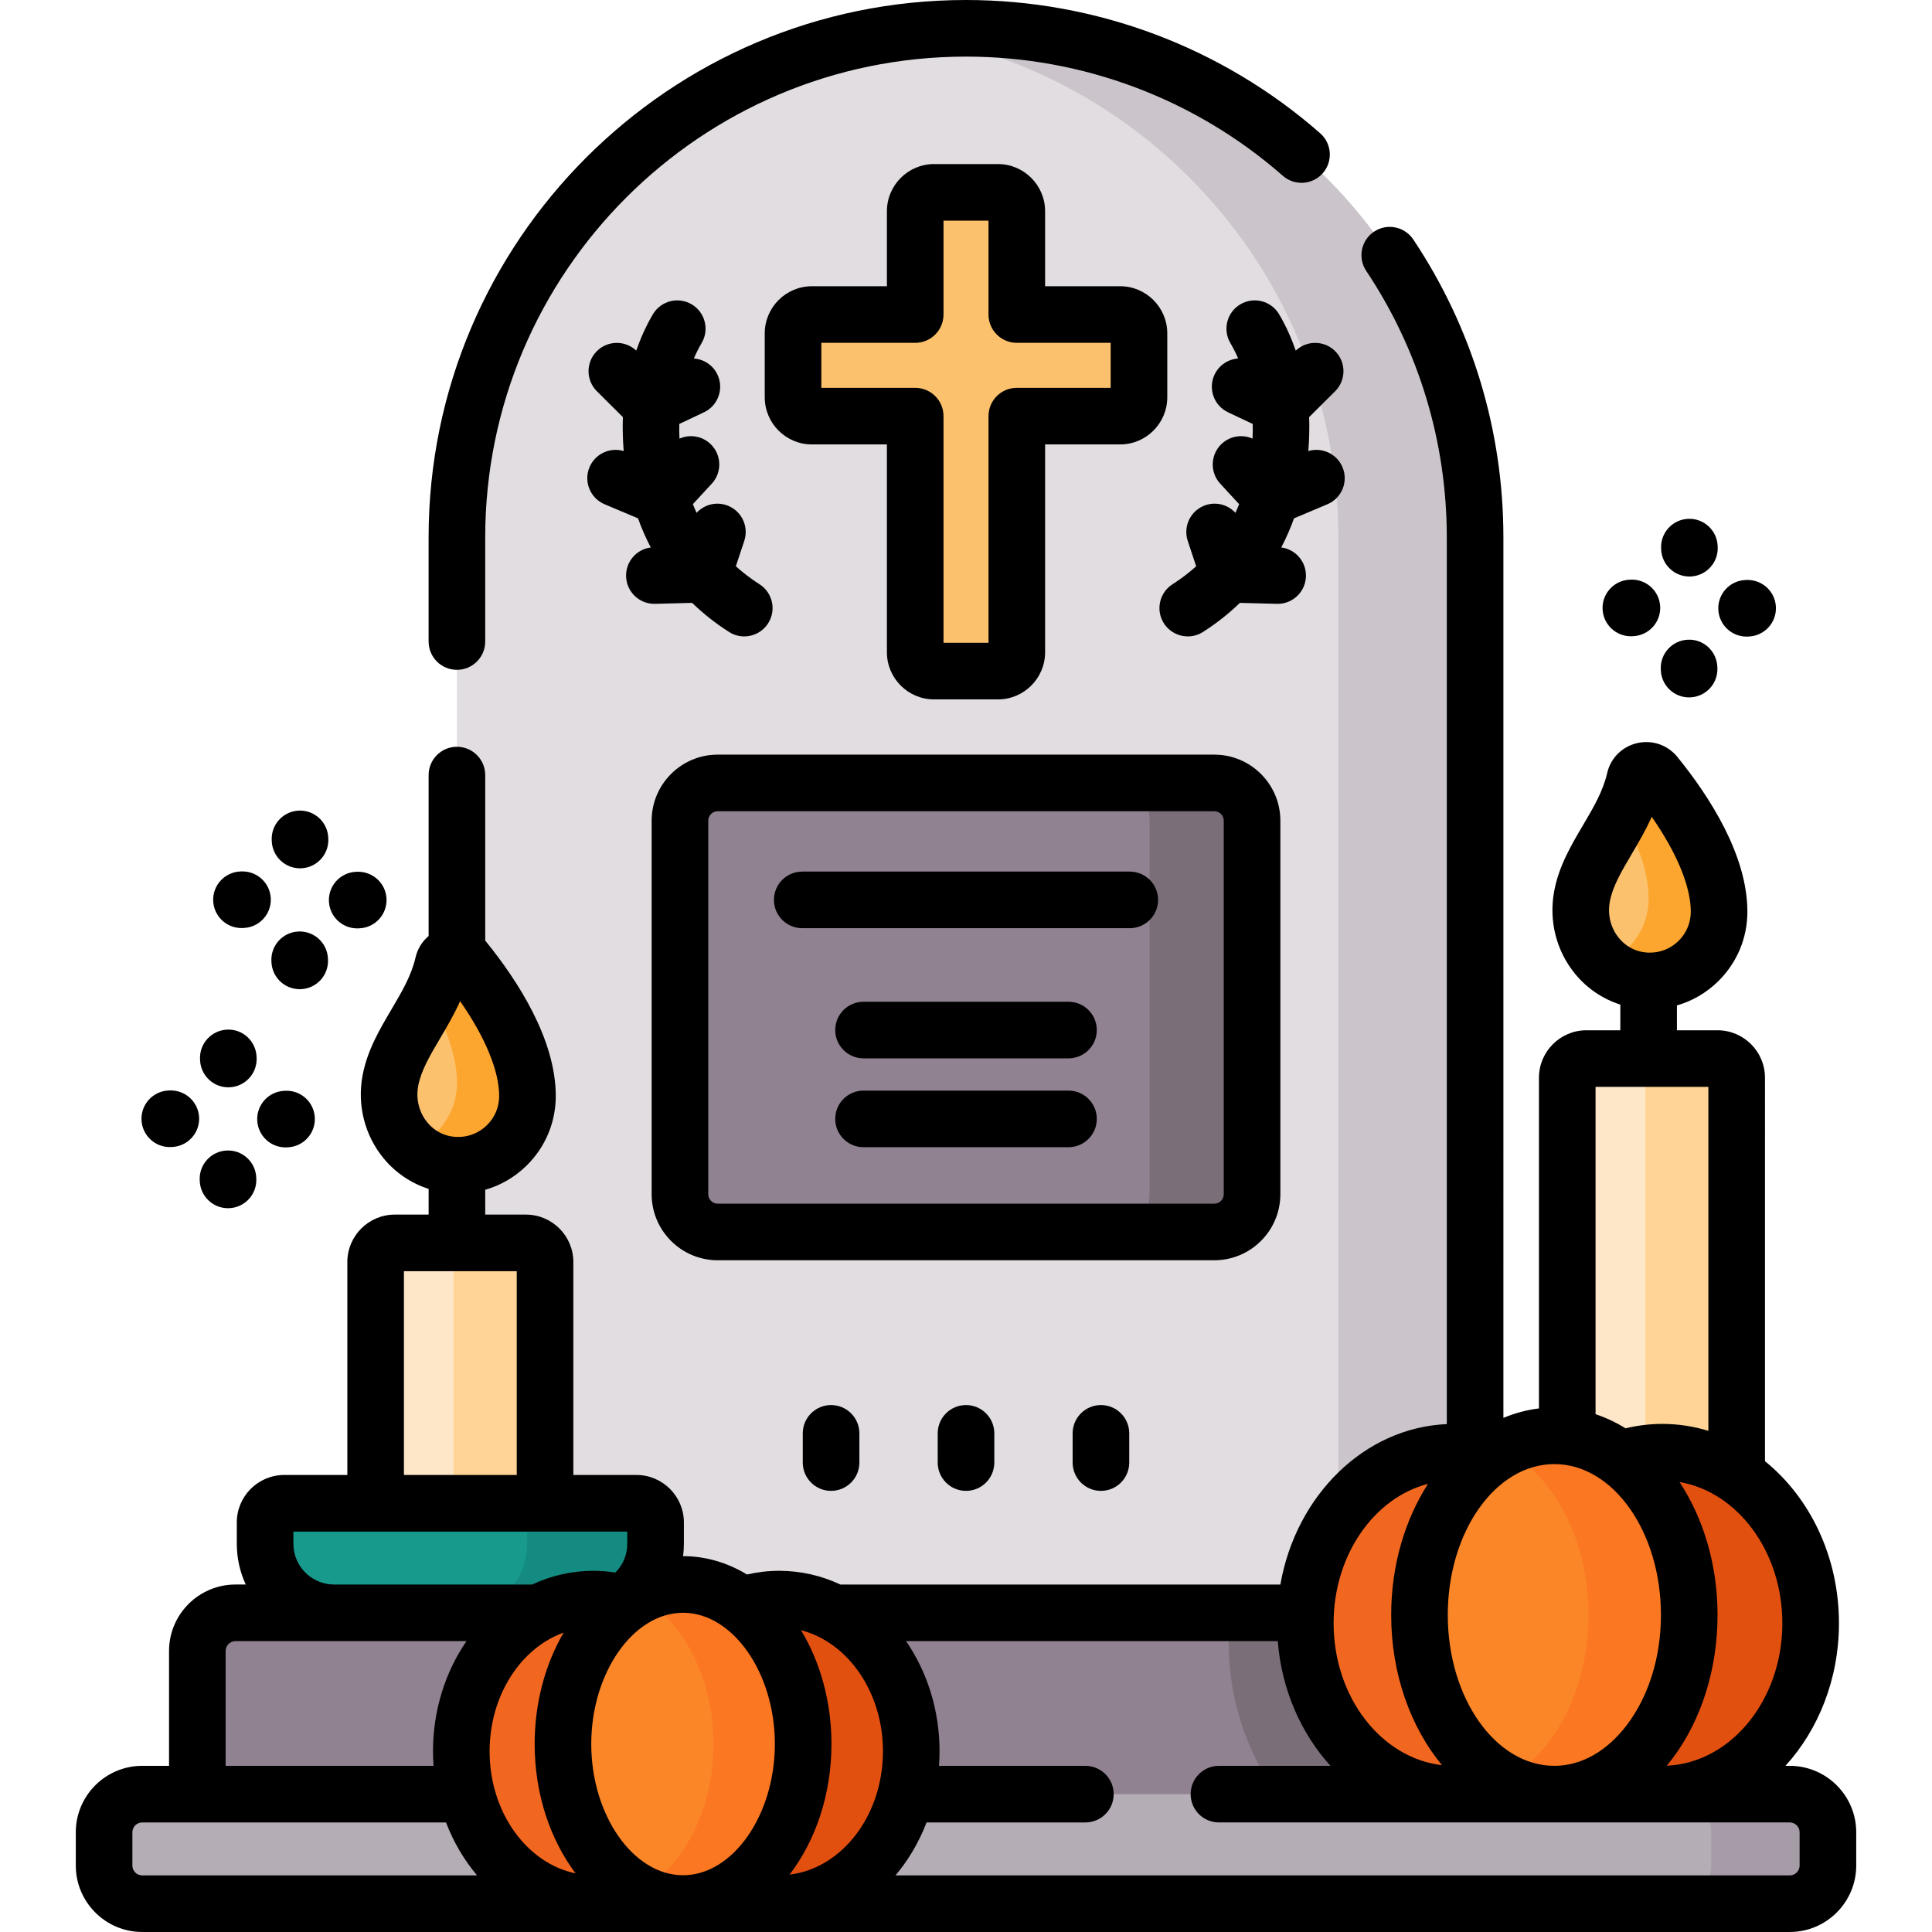 <?xml version="1.0" encoding="iso-8859-1"?>
<!-- Generator: Adobe Illustrator 24.0.2, SVG Export Plug-In . SVG Version: 6.00 Build 0)  -->
<svg version="1.1" id="Capa_1" xmlns="http://www.w3.org/2000/svg" xmlns:xlink="http://www.w3.org/1999/xlink" x="0px" y="0px"
	 viewBox="0 0 512 512" style="enable-background:new 0 0 512 512;" xml:space="preserve">
<g>
	<g>
		<path style="fill:#FEE7C9;" d="M460.237,400.696h-44.899V285.611c0-2.804,2.273-5.077,5.077-5.077h34.744
			c2.804,0,5.077,2.273,5.077,5.077V400.696z"/>
		<path style="fill:#FFD496;" d="M460.241,285.608v115.091h-24.219V285.608c0-2.803-2.275-5.077-5.077-5.077h24.219
			C457.966,280.53,460.241,282.805,460.241,285.608z"/>
		<path style="fill:#FCC16D;" d="M455.576,241.604c0,10.244-8.391,18.528-18.675,18.353c-11.616-0.198-19.793-11.006-17.652-22.425
			c2.001-10.67,11.247-19.058,13.976-30.969c0.581-2.535,3.841-3.255,5.48-1.237C445.059,213.149,455.576,228.133,455.576,241.604z"
			/>
		<path style="fill:#FCA62F;" d="M455.58,241.607c0,10.236-8.398,18.522-18.674,18.35c-4.62-0.081-8.703-1.838-11.8-4.651
			c6.905-2.63,11.8-9.312,11.8-17.141c0-7.464-3.229-15.395-7.2-22.31c1.483-2.904,2.762-5.961,3.524-9.292
			c0.579-2.539,3.839-3.26,5.473-1.239C445.06,213.154,455.58,228.132,455.58,241.607z"/>
	</g>
	<g>
		<g>
			<path style="fill:#E1DDE1;" d="M390.917,430.913H121.086V142.415C121.086,67.904,181.49,7.5,256.001,7.5h0
				c74.512,0,134.915,60.404,134.915,134.915V430.913z"/>
			<path style="fill:#CBC5CB;" d="M390.921,142.42v288.49h-36.25V142.42c0-37.26-15.1-70.99-39.51-95.4
				c-20.39-20.39-47.27-34.29-77.28-38.31c5.92-0.8,11.97-1.21,18.12-1.21c37.26,0,70.98,15.1,95.4,39.52
				C375.821,71.43,390.921,105.16,390.921,142.42z"/>
		</g>
		<g>
			<g>
				<g>
					<path style="fill:#918291;" d="M459.701,437.53v46.43H52.3v-46.43c0-5.59,4.52-10.11,10.11-10.11h387.18
						C455.181,427.42,459.701,431.94,459.701,437.53z"/>
					<path style="fill:#7A6E79;" d="M459.701,437.53v46.43h-113.92c-12.37-11.98-20.18-29.44-20.18-48.84c0-2.61,0.14-5.18,0.42-7.7
						h123.57C455.181,427.42,459.701,431.94,459.701,437.53z"/>
				</g>
				<g>
					<g>
						<g>
							<g>
								<g>
									<g>
										<g>
											<ellipse style="fill:#F2671F;" cx="385.245" cy="430.16" rx="39.319" ry="45.306"/>
											<ellipse style="fill:#E25010;" cx="440.521" cy="430.16" rx="39.319" ry="45.306"/>
										</g>
										<ellipse style="fill:#FB8627;" cx="411.923" cy="427.983" rx="35.744" ry="47.483"/>
										<path style="fill:#FB7722;" d="M447.667,427.976c0,26.23-16.006,47.49-35.744,47.49c-4.713,0-9.208-1.209-13.334-3.42
											c13.132-7.023,22.401-24.109,22.401-44.069c0-19.952-9.269-37.038-22.401-44.061c4.126-2.211,8.621-3.421,13.334-3.421
											C431.661,380.494,447.667,401.755,447.667,427.976z"/>
									</g>
								</g>
							</g>
						</g>
					</g>
				</g>
				<g>
					<path style="fill:#B5ADB6;" d="M474.308,504.5H37.692c-5.583,0-10.109-4.526-10.109-10.109v-8.815
						c0-5.583,4.526-10.109,10.109-10.109h436.617c5.583,0,10.109,4.526,10.109,10.109v8.815
						C484.418,499.974,479.892,504.5,474.308,504.5z"/>
					<path style="fill:#A69CA7;" d="M484.421,485.58v8.81c0,5.58-4.53,10.11-10.11,10.11h-30.93c5.58,0,10.11-4.53,10.11-10.11
						v-8.81c0-5.59-4.53-10.11-10.11-10.11h30.93C479.891,475.47,484.421,479.99,484.421,485.58z"/>
				</g>
			</g>
		</g>
		<g>
			<path style="fill:#FEE7C9;" d="M144.444,399.543H99.545v-65.084c0-2.804,2.273-5.077,5.077-5.077h34.744
				c2.804,0,5.077,2.273,5.077,5.077V399.543z"/>
			<path style="fill:#FFD496;" d="M144.447,334.456v65.091h-24.219v-65.091c0-2.803-2.275-5.077-5.077-5.077h24.219
				C142.173,329.378,144.447,331.653,144.447,334.456z"/>
			<path style="fill:#17998C;" d="M155.45,427.417H88.539c-10.099,0-18.285-8.187-18.285-18.285v-5.672
				c0-2.804,2.273-5.077,5.077-5.077h93.327c2.804,0,5.077,2.273,5.077,5.077v5.672C173.735,419.23,165.549,427.417,155.45,427.417z
				"/>
			<path style="fill:#138B80;" d="M173.733,403.457v5.676c0,10.094-8.185,18.278-18.278,18.278h-34.028
				c10.094,0,18.278-8.185,18.278-18.278v-5.676c0-2.803-2.275-5.077-5.077-5.077h34.028
				C171.459,398.379,173.733,400.654,173.733,403.457z"/>
			<path style="fill:#FCC16D;" d="M139.782,290.452c0,10.244-8.391,18.528-18.675,18.353c-11.616-0.198-19.793-11.006-17.652-22.425
				c2.001-10.67,11.247-19.058,13.976-30.969c0.581-2.535,3.841-3.255,5.48-1.237C129.265,261.997,139.782,276.981,139.782,290.452z
				"/>
			<path style="fill:#FCA62F;" d="M139.786,290.455c0,10.236-8.398,18.522-18.674,18.35c-4.62-0.081-8.703-1.838-11.8-4.651
				c6.905-2.63,11.8-9.312,11.8-17.141c0-7.464-3.229-15.395-7.2-22.31c1.483-2.904,2.762-5.961,3.524-9.292
				c0.579-2.539,3.838-3.26,5.473-1.239C129.266,262.002,139.786,276.98,139.786,290.455z"/>
		</g>
		<g>
			<g>
				<g>
					<g>
						<g>
							<g>
								<g>
									<ellipse style="fill:#F2671F;" cx="157.261" cy="464.118" rx="35.011" ry="40.342"/>
									<ellipse style="fill:#E25010;" cx="206.482" cy="464.118" rx="35.011" ry="40.342"/>
								</g>
								<ellipse style="fill:#FB8627;" cx="181.016" cy="462.178" rx="31.828" ry="42.281"/>
								<path style="fill:#FB7722;" d="M212.845,462.173c0,23.356-14.252,42.287-31.827,42.287c-4.197,0-8.199-1.077-11.873-3.046
									c11.693-6.254,19.947-21.468,19.947-39.241c0-17.766-8.253-32.98-19.947-39.234c3.674-1.969,7.676-3.046,11.873-3.046
									C198.593,419.893,212.845,438.824,212.845,462.173z"/>
							</g>
						</g>
					</g>
				</g>
			</g>
		</g>
		<g>
			<path style="fill:#FCC16D;" d="M296.839,83.354h-27.375V55.979c0-2.761-2.239-5-5-5h-16.925c-2.761,0-5,2.239-5,5v27.375h-27.375
				c-2.761,0-5,2.239-5,5v16.925c0,2.761,2.239,5,5,5h27.375v62.569c0,2.761,2.239,5,5,5h16.925c2.761,0,5-2.239,5-5v-62.569h27.375
				c2.761,0,5-2.239,5-5V88.354C301.839,85.593,299.6,83.354,296.839,83.354z"/>
		</g>
		<g>
			<path style="fill:#918291;" d="M321.808,326.481H190.195c-5.523,0-10-4.477-10-10v-98.995c0-5.523,4.477-10,10-10h131.613
				c5.523,0,10,4.477,10,10v98.995C331.808,322.004,327.331,326.481,321.808,326.481z"/>
			<path style="fill:#7A6E79;" d="M331.811,217.49v98.99c0,5.52-4.48,10-10,10h-27.16c5.52,0,10-4.48,10-10v-98.99
				c0-5.53-4.48-10-10-10h27.16C327.331,207.49,331.811,211.96,331.811,217.49z"/>
			<g>
				<path d="M121.086,177.511c4.143,0,7.5-3.357,7.5-7.5v-27.596C128.586,72.158,185.745,15,256.001,15
					c30.921,0,60.741,11.219,83.969,31.59c3.114,2.731,7.853,2.42,10.584-0.693c2.731-3.114,2.421-7.853-0.693-10.584
					C323.896,12.541,290.563,0,256.001,0c-78.528,0-142.415,63.887-142.415,142.415v27.596
					C113.586,174.153,116.944,177.511,121.086,177.511z"/>
				<path d="M474.308,467.966h-1.143c8.736-9.599,14.177-22.996,14.177-37.806c0-17.676-7.747-33.34-19.604-42.93V285.611
					c0-6.936-5.643-12.577-12.578-12.577h-10.759v-6.583c4.08-1.172,7.828-3.345,10.944-6.408c4.985-4.901,7.73-11.449,7.73-18.439
					c0-15.015-10.087-30.587-18.549-41.006c-2.589-3.188-6.683-4.592-10.685-3.659c-3.979,0.926-7.018,3.972-7.928,7.949
					c-1.105,4.822-3.683,9.191-6.411,13.816c-3.138,5.318-6.383,10.817-7.625,17.445c-1.468,7.825,0.537,15.802,5.499,21.887
					c3.173,3.89,7.36,6.703,12.023,8.196v6.802h-8.984c-6.936,0-12.578,5.642-12.578,12.577v87.64
					c-3.259,0.39-6.412,1.247-9.422,2.508V142.415c0-28.242-8.258-55.543-23.88-78.953c-2.299-3.445-6.956-4.376-10.401-2.075
					c-3.445,2.299-4.375,6.956-2.075,10.401c13.972,20.937,21.356,45.358,21.356,70.627v234.987
					c-21.894,0.953-39.977,18.935-44.103,42.514H222.721c-5.006-2.338-10.49-3.636-16.239-3.636c-2.883,0-5.741,0.339-8.53,0.977
					c-5.131-3.112-10.874-4.859-16.933-4.859c0.14-1.078,0.217-2.168,0.217-3.267v-5.671c0-6.936-5.643-12.577-12.578-12.577
					h-16.714v-56.424c0-6.936-5.642-12.577-12.577-12.577h-10.78v-6.577c4.088-1.171,7.844-3.346,10.966-6.415
					c4.984-4.9,7.729-11.448,7.729-18.438c0-15.016-10.087-30.588-18.549-41.007c-0.046-0.056-0.1-0.102-0.146-0.157v-43.883
					c0-4.143-3.357-7.5-7.5-7.5s-7.5,3.357-7.5,7.5v42.642c-1.701,1.445-2.942,3.403-3.466,5.688
					c-1.104,4.824-3.683,9.193-6.412,13.819c-3.138,5.316-6.382,10.815-7.624,17.442c-1.468,7.824,0.536,15.802,5.499,21.887
					c3.168,3.885,7.347,6.695,12.003,8.19v6.808h-8.964c-6.936,0-12.577,5.642-12.577,12.577v56.424H75.331
					c-6.936,0-12.577,5.642-12.577,12.577v5.671c0,3.849,0.854,7.501,2.373,10.785h-2.72c-9.71,0-17.609,7.899-17.609,17.609v30.44
					h-7.104c-9.71,0-17.609,7.899-17.609,17.609v8.815c0,9.71,7.899,17.609,17.609,17.609h436.616
					c9.71,0,17.609-7.899,17.609-17.609v-8.815C491.917,475.865,484.018,467.966,474.308,467.966z M426.621,238.914
					c0.758-4.039,3.095-8.001,5.802-12.588c1.777-3.013,3.693-6.26,5.303-9.854c6.641,9.535,10.351,18.451,10.351,25.132
					c0,2.935-1.153,5.685-3.246,7.742c-2.093,2.056-4.818,3.155-7.802,3.111c-3.167-0.054-6.018-1.439-8.026-3.901
					C426.837,245.901,425.969,242.388,426.621,238.914z M110.827,287.763c0.758-4.039,3.095-8,5.801-12.586
					c1.778-3.014,3.694-6.262,5.305-9.856c6.641,9.535,10.35,18.451,10.35,25.132c0,2.935-1.152,5.684-3.246,7.741
					c-2.092,2.057-4.884,3.161-7.801,3.112c-3.168-0.054-6.019-1.44-8.027-3.902C111.043,294.749,110.175,291.235,110.827,287.763z
					 M383.678,427.982c0-22.047,12.67-39.983,28.244-39.983s28.244,17.937,28.244,39.983c0,11.066-3.182,21.389-8.961,29.065
					c-5.3,7.04-12.148,10.918-19.283,10.918C396.348,467.966,383.678,450.029,383.678,427.982z M472.341,430.16
					c0,20.373-13.633,37.024-30.627,37.773c0.501-0.605,0.994-1.225,1.476-1.864c7.724-10.261,11.978-23.787,11.977-38.087
					c0-13.399-3.793-25.688-10.08-35.238C460.476,395.384,472.341,411.154,472.341,430.16z M452.738,288.034v91.151
					c-3.897-1.189-7.99-1.835-12.217-1.835c-3.285,0-6.547,0.407-9.733,1.167c-2.523-1.562-5.182-2.821-7.949-3.74v-86.743H452.738z
					 M378.442,393.228c-6.098,9.479-9.764,21.582-9.764,34.755c0,15.65,5.177,29.782,13.459,39.805
					c-16.094-1.861-28.716-18.023-28.716-37.627C353.421,412.085,364.153,396.939,378.442,393.228z M212.277,432.02
					c12.395,3.186,21.715,16.365,21.715,32.1c0,16.997-10.873,31.018-24.752,32.675c6.866-8.966,11.105-21.173,11.105-34.616
					C220.344,450.848,217.332,440.396,212.277,432.02z M205.344,462.179c0,18.853-11.141,34.78-24.328,34.781
					c-13.188,0-24.328-15.928-24.328-34.781s11.141-34.781,24.328-34.781S205.344,443.325,205.344,462.179z M152.545,496.467
					c-12.929-2.679-22.794-16.159-22.794-32.347c0-14.835,8.284-27.397,19.619-31.456c-4.824,8.265-7.682,18.474-7.682,29.515
					C141.688,475.459,145.826,487.532,152.545,496.467z M107.045,336.882h29.898v54.001h-29.898V336.882z M77.753,405.883h88.482
					v3.248c0,2.905-1.142,5.6-3.158,7.612c-1.925-0.297-3.87-0.462-5.816-0.462c-5.759,0-11.25,1.301-16.263,3.646
					c-0.071-0.002-52.459-0.011-52.459-0.011c-5.947,0-10.785-4.838-10.785-10.785V405.883z M59.796,437.525
					c0-1.438,1.171-2.609,2.609-2.609h61.22c-5.557,8.086-8.875,18.215-8.875,29.204c0,1.296,0.059,2.576,0.149,3.846H59.796
					V437.525z M35.083,494.391v-8.815c0-1.438,1.171-2.609,2.609-2.609h80.503c1.997,5.224,4.803,9.964,8.232,14.034H37.692
					C36.253,497,35.083,495.829,35.083,494.391z M476.917,494.391c0,1.438-1.171,2.609-2.609,2.609H237.317
					c3.429-4.071,6.234-8.81,8.232-14.034h42.089c4.143,0,7.5-3.357,7.5-7.5s-3.357-7.5-7.5-7.5h-38.795
					c0.09-1.27,0.149-2.55,0.149-3.846c0-10.99-3.318-21.118-8.875-29.204h98.503c1.027,12.91,6.187,24.49,13.977,33.05h-29.565
					c-4.143,0-7.5,3.357-7.5,7.5s3.357,7.5,7.5,7.5h151.275c1.438,0,2.609,1.171,2.609,2.609V494.391z"/>
				<path d="M264.463,43.479H247.54c-6.893,0-12.5,5.607-12.5,12.5v19.876h-19.876c-6.893,0-12.5,5.607-12.5,12.5v16.925
					c0,6.893,5.607,12.5,12.5,12.5h19.876v55.069c0,6.893,5.607,12.5,12.5,12.5h16.924c6.893,0,12.5-5.607,12.5-12.5v-55.069h19.876
					c6.893,0,12.5-5.607,12.5-12.5V88.354c0-6.893-5.607-12.5-12.5-12.5h-19.876V55.979
					C276.963,49.086,271.356,43.479,264.463,43.479z M294.339,90.854v11.925h-24.876c-4.143,0-7.5,3.357-7.5,7.5v60.069H250.04
					v-60.069c0-4.143-3.357-7.5-7.5-7.5h-24.876V90.854h24.876c4.143,0,7.5-3.357,7.5-7.5V58.479h11.924v24.876
					c0,4.143,3.357,7.5,7.5,7.5H294.339z"/>
				<path d="M339.308,316.481v-98.995c0-9.649-7.851-17.5-17.5-17.5H190.195c-9.649,0-17.5,7.851-17.5,17.5v98.995
					c0,9.649,7.851,17.5,17.5,17.5h131.613C331.458,333.981,339.308,326.131,339.308,316.481z M187.695,316.481v-98.995
					c0-1.379,1.121-2.5,2.5-2.5h131.613c1.379,0,2.5,1.121,2.5,2.5v98.995c0,1.379-1.121,2.5-2.5,2.5H190.195
					C188.816,318.981,187.695,317.86,187.695,316.481z"/>
				<path d="M299.402,230.98h-86.801c-4.143,0-7.5,3.357-7.5,7.5s3.357,7.5,7.5,7.5h86.801c4.143,0,7.5-3.357,7.5-7.5
					S303.544,230.98,299.402,230.98z"/>
				<path d="M283.161,265.474h-54.318c-4.143,0-7.5,3.357-7.5,7.5s3.357,7.5,7.5,7.5h54.318c4.143,0,7.5-3.357,7.5-7.5
					S287.303,265.474,283.161,265.474z"/>
				<path d="M283.161,289.021h-54.318c-4.143,0-7.5,3.357-7.5,7.5s3.357,7.5,7.5,7.5h54.318c4.143,0,7.5-3.357,7.5-7.5
					S287.303,289.021,283.161,289.021z"/>
				<path d="M212.743,379.854v7.739c0,4.143,3.357,7.5,7.5,7.5s7.5-3.357,7.5-7.5v-7.739c0-4.143-3.357-7.5-7.5-7.5
					S212.743,375.712,212.743,379.854z"/>
				<path d="M248.501,379.854v7.739c0,4.143,3.357,7.5,7.5,7.5s7.5-3.357,7.5-7.5v-7.739c0-4.143-3.357-7.5-7.5-7.5
					S248.501,375.712,248.501,379.854z"/>
				<path d="M284.26,379.854v7.739c0,4.143,3.357,7.5,7.5,7.5s7.5-3.357,7.5-7.5v-7.739c0-4.143-3.357-7.5-7.5-7.5
					S284.26,375.712,284.26,379.854z"/>
				<path d="M165.918,152.72c0.106,4.074,3.442,7.304,7.493,7.304c0.066,0,0.134-0.001,0.2-0.003l9.808-0.257
					c2.826,2.739,6.06,5.337,9.789,7.714c1.249,0.797,2.645,1.177,4.024,1.177c2.477,0,4.901-1.227,6.331-3.47
					c2.227-3.493,1.2-8.129-2.293-10.355c-2.328-1.484-4.4-3.083-6.262-4.762l2.229-6.728c1.303-3.932-0.828-8.176-4.76-9.479
					c-2.89-0.958-5.941-0.056-7.876,2.046c-0.352-0.766-0.676-1.533-0.979-2.302l5.006-5.427c2.809-3.044,2.617-7.789-0.428-10.598
					c-2.268-2.094-5.482-2.517-8.135-1.337c-0.059-1.355-0.072-2.655-0.05-3.885l6.544-3.096c3.744-1.771,5.344-6.242,3.572-9.986
					c-1.2-2.537-3.64-4.084-6.252-4.271c0.593-1.377,1.267-2.753,2.051-4.073c2.113-3.563,0.938-8.164-2.623-10.277
					c-3.563-2.111-8.163-0.938-10.277,2.623c-1.88,3.168-3.318,6.495-4.419,9.639c-2.946-2.781-7.586-2.731-10.46,0.16
					c-2.921,2.937-2.908,7.686,0.028,10.606l6.887,6.851c-0.088,2.553-0.062,5.61,0.22,9.003c-3.622-1.089-7.558,0.707-9.061,4.271
					c-1.608,3.816,0.181,8.216,3.998,9.824l8.851,3.731c0.918,2.563,2.039,5.15,3.384,7.722
					C168.687,145.565,165.817,148.836,165.918,152.72z"/>
				<path d="M343.39,92.916c-1.1-3.144-2.539-6.47-4.419-9.639c-2.113-3.562-6.715-4.734-10.277-2.623
					c-3.562,2.113-4.736,6.715-2.623,10.277c0.783,1.32,1.458,2.696,2.05,4.073c-2.612,0.187-5.052,1.735-6.251,4.271
					c-1.771,3.744-0.172,8.215,3.572,9.986l6.544,3.096c0.022,1.23,0.01,2.529-0.049,3.884c-2.652-1.179-5.866-0.755-8.135,1.339
					c-3.045,2.809-3.236,7.554-0.428,10.598l5.006,5.427c-0.303,0.768-0.627,1.535-0.978,2.301
					c-1.934-2.102-4.985-3.004-7.877-2.045c-3.932,1.303-6.063,5.547-4.76,9.479l2.23,6.728c-1.862,1.679-3.934,3.278-6.262,4.762
					c-3.493,2.227-4.52,6.862-2.293,10.355c1.43,2.244,3.854,3.47,6.331,3.47c1.38,0,2.775-0.38,4.024-1.177
					c3.729-2.377,6.962-4.975,9.789-7.714l9.808,0.257c0.067,0.002,0.134,0.003,0.2,0.003c4.051,0,7.387-3.23,7.493-7.304
					c0.102-3.884-2.768-7.155-6.542-7.635c1.345-2.572,2.466-5.159,3.384-7.722l8.851-3.731c3.817-1.608,5.606-6.008,3.998-9.824
					c-1.503-3.566-5.439-5.36-9.061-4.271c0.282-3.394,0.308-6.45,0.22-9.003l6.887-6.851c2.937-2.921,2.949-7.67,0.028-10.606
					C350.974,90.185,346.334,90.135,343.39,92.916z"/>
				<path d="M60.509,288.152c0.108,0,0.217-0.002,0.326-0.007c4.139-0.177,7.35-3.675,7.173-7.813l-0.013-0.297
					c-0.177-4.139-3.672-7.372-7.813-7.173c-4.139,0.177-7.35,3.675-7.173,7.813l0.013,0.297
					C53.194,285.002,56.515,288.152,60.509,288.152z"/>
				<path d="M60.425,320.188c0.108,0,0.217-0.002,0.326-0.007c4.139-0.177,7.35-3.675,7.173-7.813l-0.013-0.297
					c-0.177-4.139-3.662-7.363-7.813-7.173c-4.139,0.177-7.35,3.675-7.173,7.813l0.013,0.297
					C53.11,317.037,56.431,320.188,60.425,320.188z"/>
				<path d="M75.293,289.081c-4.137,0.203-7.326,3.722-7.123,7.859c0.197,4.012,3.512,7.132,7.485,7.132
					c0.124,0,0.249-0.003,0.374-0.009l0.278-0.014c4.137-0.203,7.326-3.722,7.123-7.859c-0.203-4.137-3.719-7.324-7.859-7.123
					L75.293,289.081z"/>
				<path d="M44.987,303.984c0.124,0,0.249-0.003,0.374-0.009l0.278-0.014c4.137-0.203,7.326-3.722,7.123-7.859
					c-0.203-4.137-3.733-7.301-7.859-7.123l-0.278,0.014c-4.137,0.203-7.326,3.722-7.123,7.859
					C37.699,300.864,41.013,303.984,44.987,303.984z"/>
				<path d="M79.507,230.111c0.108,0,0.217-0.002,0.326-0.007c4.139-0.177,7.35-3.675,7.173-7.813l-0.013-0.297
					c-0.177-4.139-3.673-7.358-7.813-7.173c-4.139,0.177-7.35,3.675-7.173,7.813l0.013,0.297
					C72.192,226.961,75.513,230.111,79.507,230.111z"/>
				<path d="M79.423,262.146c0.108,0,0.217-0.002,0.326-0.007c4.139-0.177,7.35-3.675,7.173-7.813l-0.013-0.297
					c-0.177-4.139-3.662-7.349-7.813-7.173c-4.139,0.177-7.35,3.675-7.173,7.813l0.013,0.297
					C72.108,258.996,75.429,262.146,79.423,262.146z"/>
				<path d="M94.655,246.031c0.124,0,0.25-0.003,0.375-0.009l0.277-0.014c4.138-0.204,7.326-3.724,7.122-7.86
					s-3.722-7.295-7.86-7.122l-0.277,0.014c-4.138,0.204-7.326,3.724-7.122,7.86C87.368,242.912,90.682,246.031,94.655,246.031z"/>
				<path d="M63.986,245.943c0.124,0,0.25-0.003,0.375-0.009l0.277-0.014c4.138-0.204,7.326-3.724,7.122-7.86
					c-0.205-4.137-3.729-7.304-7.86-7.122l-0.277,0.014c-4.138,0.204-7.326,3.724-7.122,7.86
					C56.699,242.824,60.013,245.943,63.986,245.943z"/>
				<path d="M447.709,152.784c0.108,0,0.217-0.002,0.326-0.007c4.139-0.177,7.35-3.675,7.173-7.813l-0.013-0.297
					c-0.177-4.139-3.681-7.351-7.813-7.173c-4.139,0.177-7.35,3.675-7.173,7.813l0.013,0.297
					C440.394,149.634,443.715,152.784,447.709,152.784z"/>
				<path d="M447.625,184.819c0.108,0,0.217-0.002,0.326-0.007c4.139-0.177,7.35-3.675,7.173-7.813l-0.013-0.297
					c-0.177-4.14-3.671-7.379-7.813-7.173c-4.139,0.177-7.35,3.675-7.173,7.813l0.013,0.297
					C440.31,181.669,443.631,184.819,447.625,184.819z"/>
				<path d="M462.857,168.704c0.124,0,0.249-0.003,0.374-0.009l0.278-0.014c4.137-0.203,7.326-3.722,7.123-7.859
					c-0.203-4.136-3.708-7.308-7.859-7.123l-0.278,0.014c-4.137,0.203-7.326,3.722-7.123,7.859
					C455.569,165.584,458.883,168.704,462.857,168.704z"/>
				<path d="M432.188,168.616c0.124,0,0.249-0.003,0.374-0.009l0.278-0.014c4.137-0.203,7.326-3.722,7.123-7.859
					c-0.203-4.137-3.723-7.316-7.859-7.123l-0.278,0.014c-4.137,0.203-7.326,3.722-7.123,7.859
					C424.9,165.496,428.214,168.616,432.188,168.616z"/>
			</g>
		</g>
	</g>
</g>
<g>
</g>
<g>
</g>
<g>
</g>
<g>
</g>
<g>
</g>
<g>
</g>
<g>
</g>
<g>
</g>
<g>
</g>
<g>
</g>
<g>
</g>
<g>
</g>
<g>
</g>
<g>
</g>
<g>
</g>
</svg>
